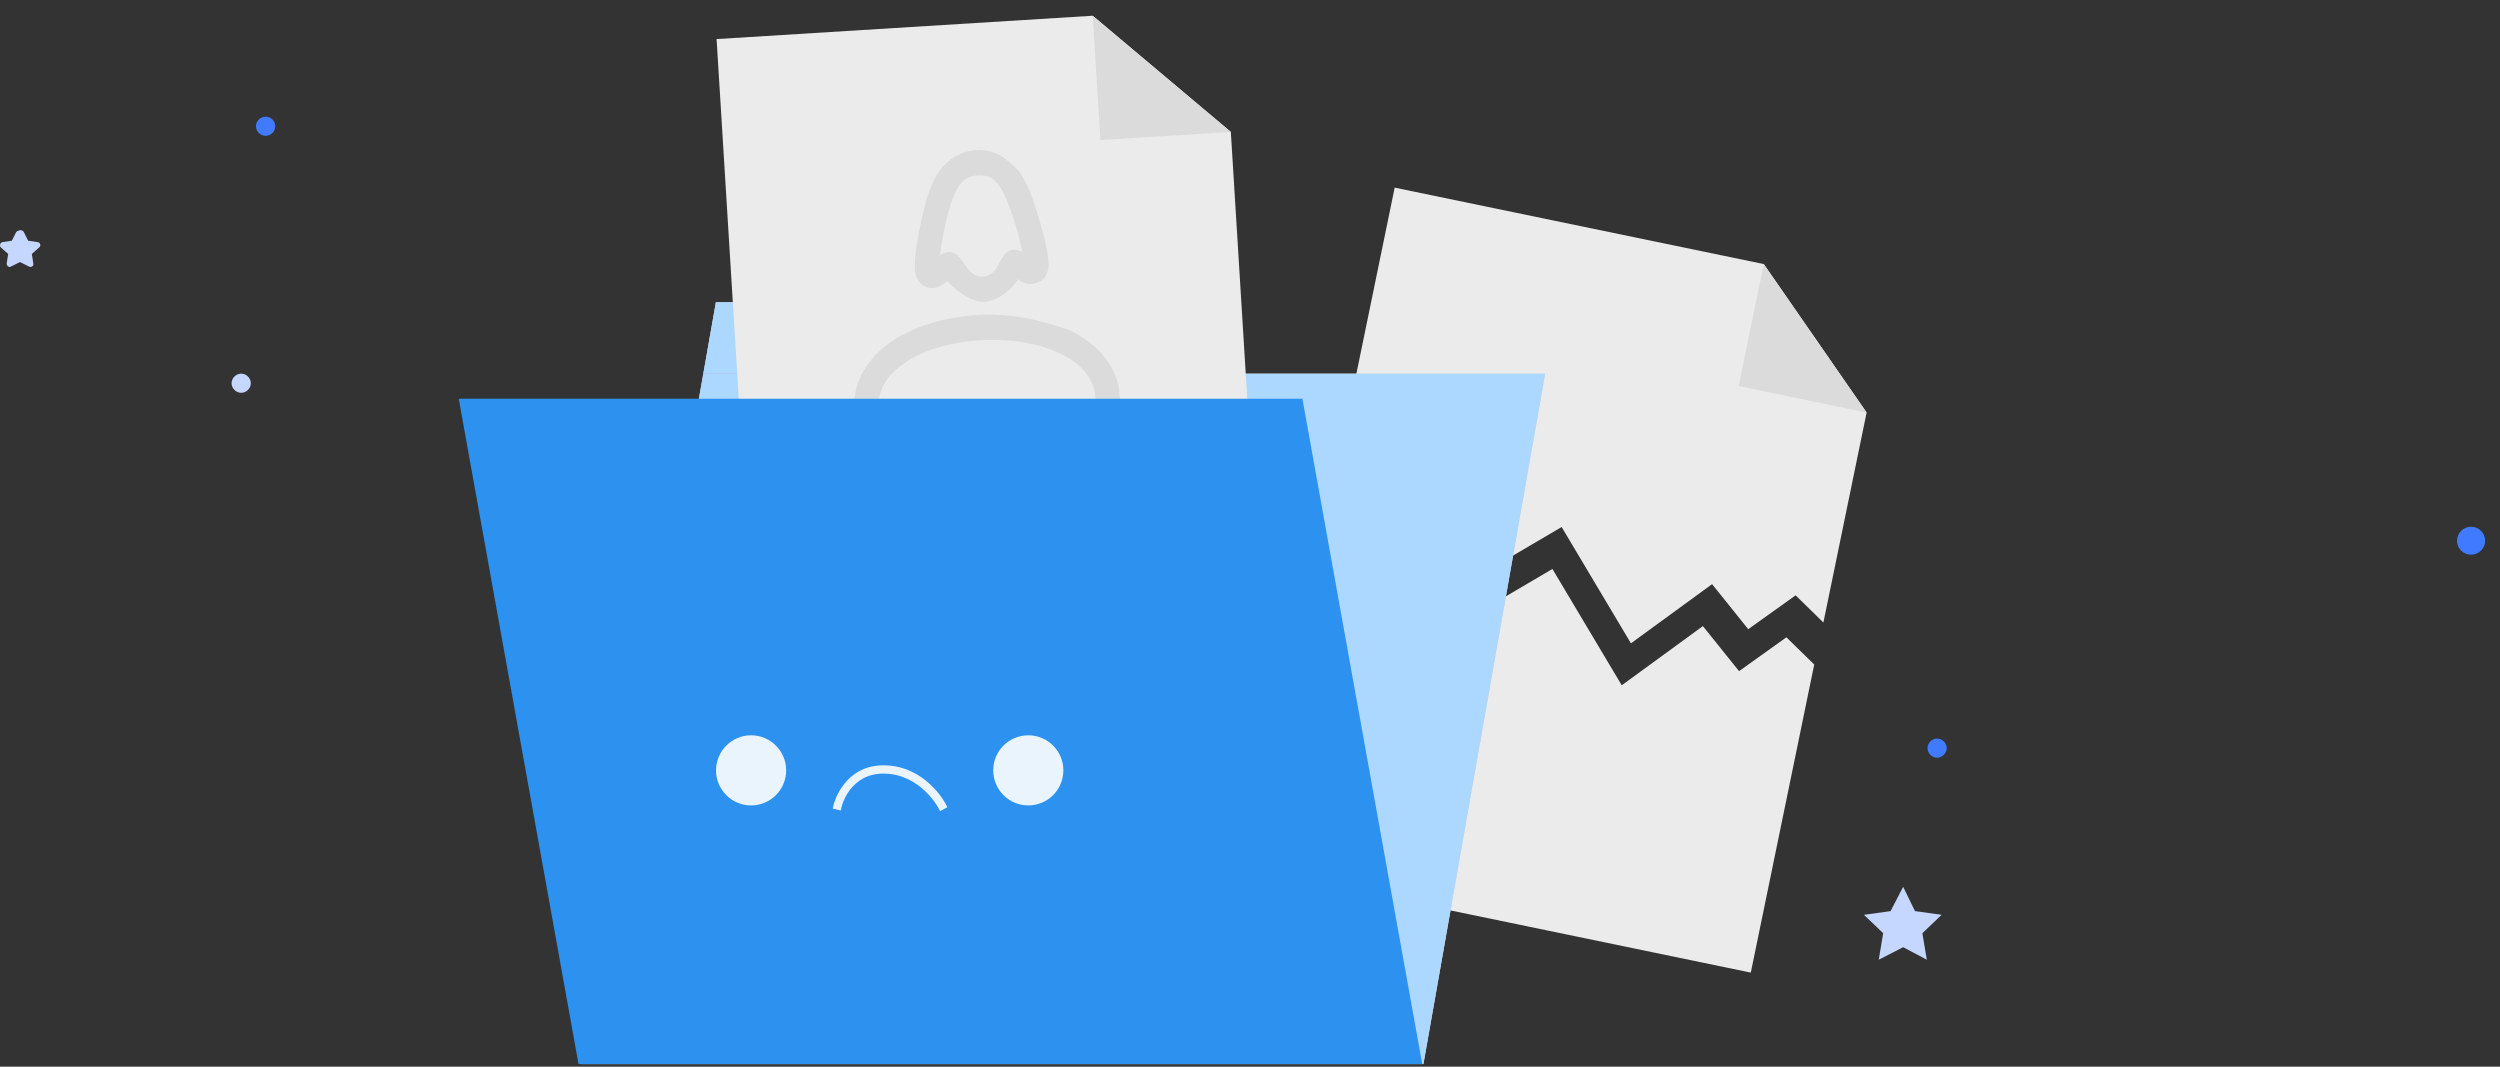<svg width="150" height="64" viewBox="0 0 150 64" fill="none" xmlns="http://www.w3.org/2000/svg">
<rect x="0" y="0" width="150" height="64" fill="#333333" stroke="none"/>
<path d="M114.189 53.209L114.899 54.667L116.497 54.888L115.343 55.992L115.609 57.583L114.189 56.832L112.725 57.583L112.991 55.992L111.837 54.888L113.435 54.667L114.189 53.209Z" fill="#C6D7FF"/>
<path d="M1.422 13.912L1.688 14.442L2.265 14.53C2.398 14.53 2.487 14.751 2.354 14.84L1.91 15.237L1.999 15.812C2.043 15.944 1.866 16.077 1.733 15.988L1.2 15.723L0.667 15.988C0.534 16.077 0.401 15.944 0.401 15.812L0.49 15.237L0.046 14.84C-0.043 14.751 0.002 14.575 0.135 14.53L0.712 14.442L0.978 13.912C1.156 13.779 1.333 13.779 1.422 13.912Z" fill="#C6D7FF"/>
<path d="M15.049 22.993C15.049 23.303 14.783 23.568 14.472 23.568C14.161 23.568 13.895 23.303 13.895 22.993C13.895 22.684 14.161 22.419 14.472 22.419C14.783 22.419 15.049 22.684 15.049 22.993Z" fill="#C6D7FF"/>
<path d="M149.108 32.444C149.108 32.886 148.753 33.283 148.265 33.283C147.821 33.283 147.421 32.93 147.421 32.444C147.421 32.002 147.776 31.605 148.265 31.605C148.708 31.605 149.108 31.958 149.108 32.444Z" fill="#407BFF"/>
<path d="M116.803 44.888C116.803 45.197 116.537 45.462 116.226 45.462C115.916 45.462 115.65 45.197 115.65 44.888C115.65 44.579 115.916 44.313 116.226 44.313C116.537 44.313 116.803 44.579 116.803 44.888Z" fill="#407BFF"/>
<path d="M15.936 8.149C16.255 8.149 16.513 7.892 16.513 7.574C16.513 7.257 16.255 7 15.936 7C15.618 7 15.359 7.257 15.359 7.574C15.359 7.892 15.618 8.149 15.936 8.149Z" fill="#407BFF"/>
<path d="M111.997 24.753L109.404 37.352L107.737 35.72L104.894 37.751L102.726 35.049L97.856 38.599L93.698 31.621L89.058 34.347L87.218 31.8L81.326 35.13L79.551 31.324L83.681 11.258L105.826 15.844L111.997 24.753Z" fill="#EBEBEB"/>
<path d="M105.826 15.844L112 24.753L104.319 23.162L105.826 15.844Z" fill="#DBDBDB"/>
<path d="M108.854 39.872L105.048 58.356L75.226 52.182L79.001 33.842L80.773 37.651L86.665 34.32L88.506 36.865L93.145 34.138L97.305 41.117L102.173 37.566L104.344 40.269L107.184 38.238L108.854 39.872Z" fill="#EBEBEB"/>
<path d="M85.406 63.843H34.893L42.198 22.42H92.711L85.406 63.843Z" fill="#DADADA"/>
<path d="M59.486 18.131H42.954L42.198 22.42H59.889L59.486 18.131Z" fill="#DADADA"/>
<path d="M85.406 63.843H34.893L42.198 22.42H92.711L85.406 63.843Z" fill="#ACD7FF"/>
<path d="M59.486 18.131H42.954L42.198 22.42H59.889L59.486 18.131Z" fill="#ACD7FF"/>
<path d="M75.804 39.598L45.41 41.485L42.995 2.344L65.562 0.944L73.85 7.915L75.804 39.598Z" fill="#EBEBEB"/>
<path d="M65.562 0.944L73.85 7.915L66.023 8.402L65.562 0.944Z" fill="#DBDBDB"/>
<path d="M58.612 9.008C57.534 9.063 56.706 9.68 56.225 10.469C55.745 11.258 55.519 12.188 55.307 13.12C55.061 14.2 54.935 14.975 54.903 15.56C54.871 16.144 54.838 16.602 55.269 17.043C55.85 17.486 56.374 17.263 56.843 16.873C57.51 17.57 58.337 18.127 59.064 18.116C59.913 18.015 60.659 17.436 61.08 16.753C61.609 17.196 62.146 17.068 62.604 16.752C62.999 16.279 62.93 15.825 62.851 15.245C62.773 14.665 62.587 13.902 62.256 12.844C61.971 11.934 61.672 11.017 61.13 10.263C60.358 9.48 59.713 8.948 58.613 9.008L58.612 9.008ZM58.695 10.526C59.344 10.493 59.631 10.701 59.972 11.176C60.313 11.651 60.6 12.433 60.876 13.315C61.141 14.164 61.256 14.683 61.334 15.115C61.124 15.005 60.842 14.924 60.624 15.012C60.34 15.128 60.252 15.287 60.173 15.398C59.866 15.919 59.651 16.555 59.004 16.597C58.197 16.613 57.969 15.91 57.571 15.442C57.469 15.339 57.344 15.195 57.058 15.129C56.841 15.079 56.597 15.184 56.406 15.309C56.449 14.873 56.522 14.347 56.72 13.479C56.925 12.579 57.149 11.784 57.452 11.287C57.754 10.791 58.039 10.559 58.695 10.525L58.695 10.526ZM59.004 18.879C57.105 18.954 55.3 19.409 53.883 20.246C52.467 21.083 51.395 22.375 51.258 24.01C51.289 24.555 51.256 25.139 51.276 25.613C51.352 26.971 52.21 27.746 53.337 27.979C54.025 28.116 54.901 28.143 56.093 28.096C58.361 28.082 60.674 27.88 62.62 27.79C63.562 27.713 64.572 27.678 65.403 27.418C66.611 26.971 67.283 26.112 67.256 24.826C67.244 24.35 67.174 23.899 67.157 23.475C67.158 23.444 67.156 23.412 67.153 23.38C66.886 21.758 65.713 20.559 64.227 19.837C62.45 19.158 60.577 18.829 59.003 18.879L59.004 18.879ZM59.064 20.397C60.77 20.33 62.416 20.628 63.622 21.215C64.814 21.794 65.528 22.603 65.707 23.604C65.731 24.093 65.794 24.535 65.802 24.86C65.835 25.55 65.403 25.819 64.97 25.962C64.487 26.117 63.71 26.238 62.572 26.271C60.312 26.344 58.018 26.562 56.079 26.576C55.256 26.562 54.391 26.634 53.596 26.484C52.955 26.384 52.755 26.048 52.729 25.544C52.713 25.194 52.737 24.688 52.717 24.107C52.817 23.092 53.462 22.243 54.596 21.573C55.743 20.895 57.357 20.465 59.064 20.398L59.064 20.397Z" fill="#DBDBDB"/>
<path d="M85.333 63.843H34.711L27.524 23.924H78.144L85.333 63.843Z" fill="#2C91EF"/>
<path opacity="0.9" d="M45.066 48.326C46.228 48.326 47.17 47.384 47.17 46.222C47.17 45.06 46.228 44.118 45.066 44.118C43.904 44.118 42.962 45.06 42.962 46.222C42.962 47.384 43.904 48.326 45.066 48.326Z" fill="white"/>
<path opacity="0.9" d="M61.698 48.326C62.86 48.326 63.802 47.384 63.802 46.222C63.802 45.06 62.86 44.118 61.698 44.118C60.536 44.118 59.594 45.06 59.594 46.222C59.594 47.384 60.536 48.326 61.698 48.326Z" fill="white"/>
<path opacity="0.9" d="M56.403 48.666L56.288 48.446C56.277 48.426 55.191 46.416 53.004 46.416C51.015 46.416 50.517 48.308 50.502 48.389L50.444 48.63L49.962 48.514L50.02 48.272C50.02 48.248 50.612 45.919 53.004 45.919C55.491 45.919 56.68 48.121 56.728 48.215L56.844 48.434L56.403 48.666Z" fill="white"/>
</svg>
